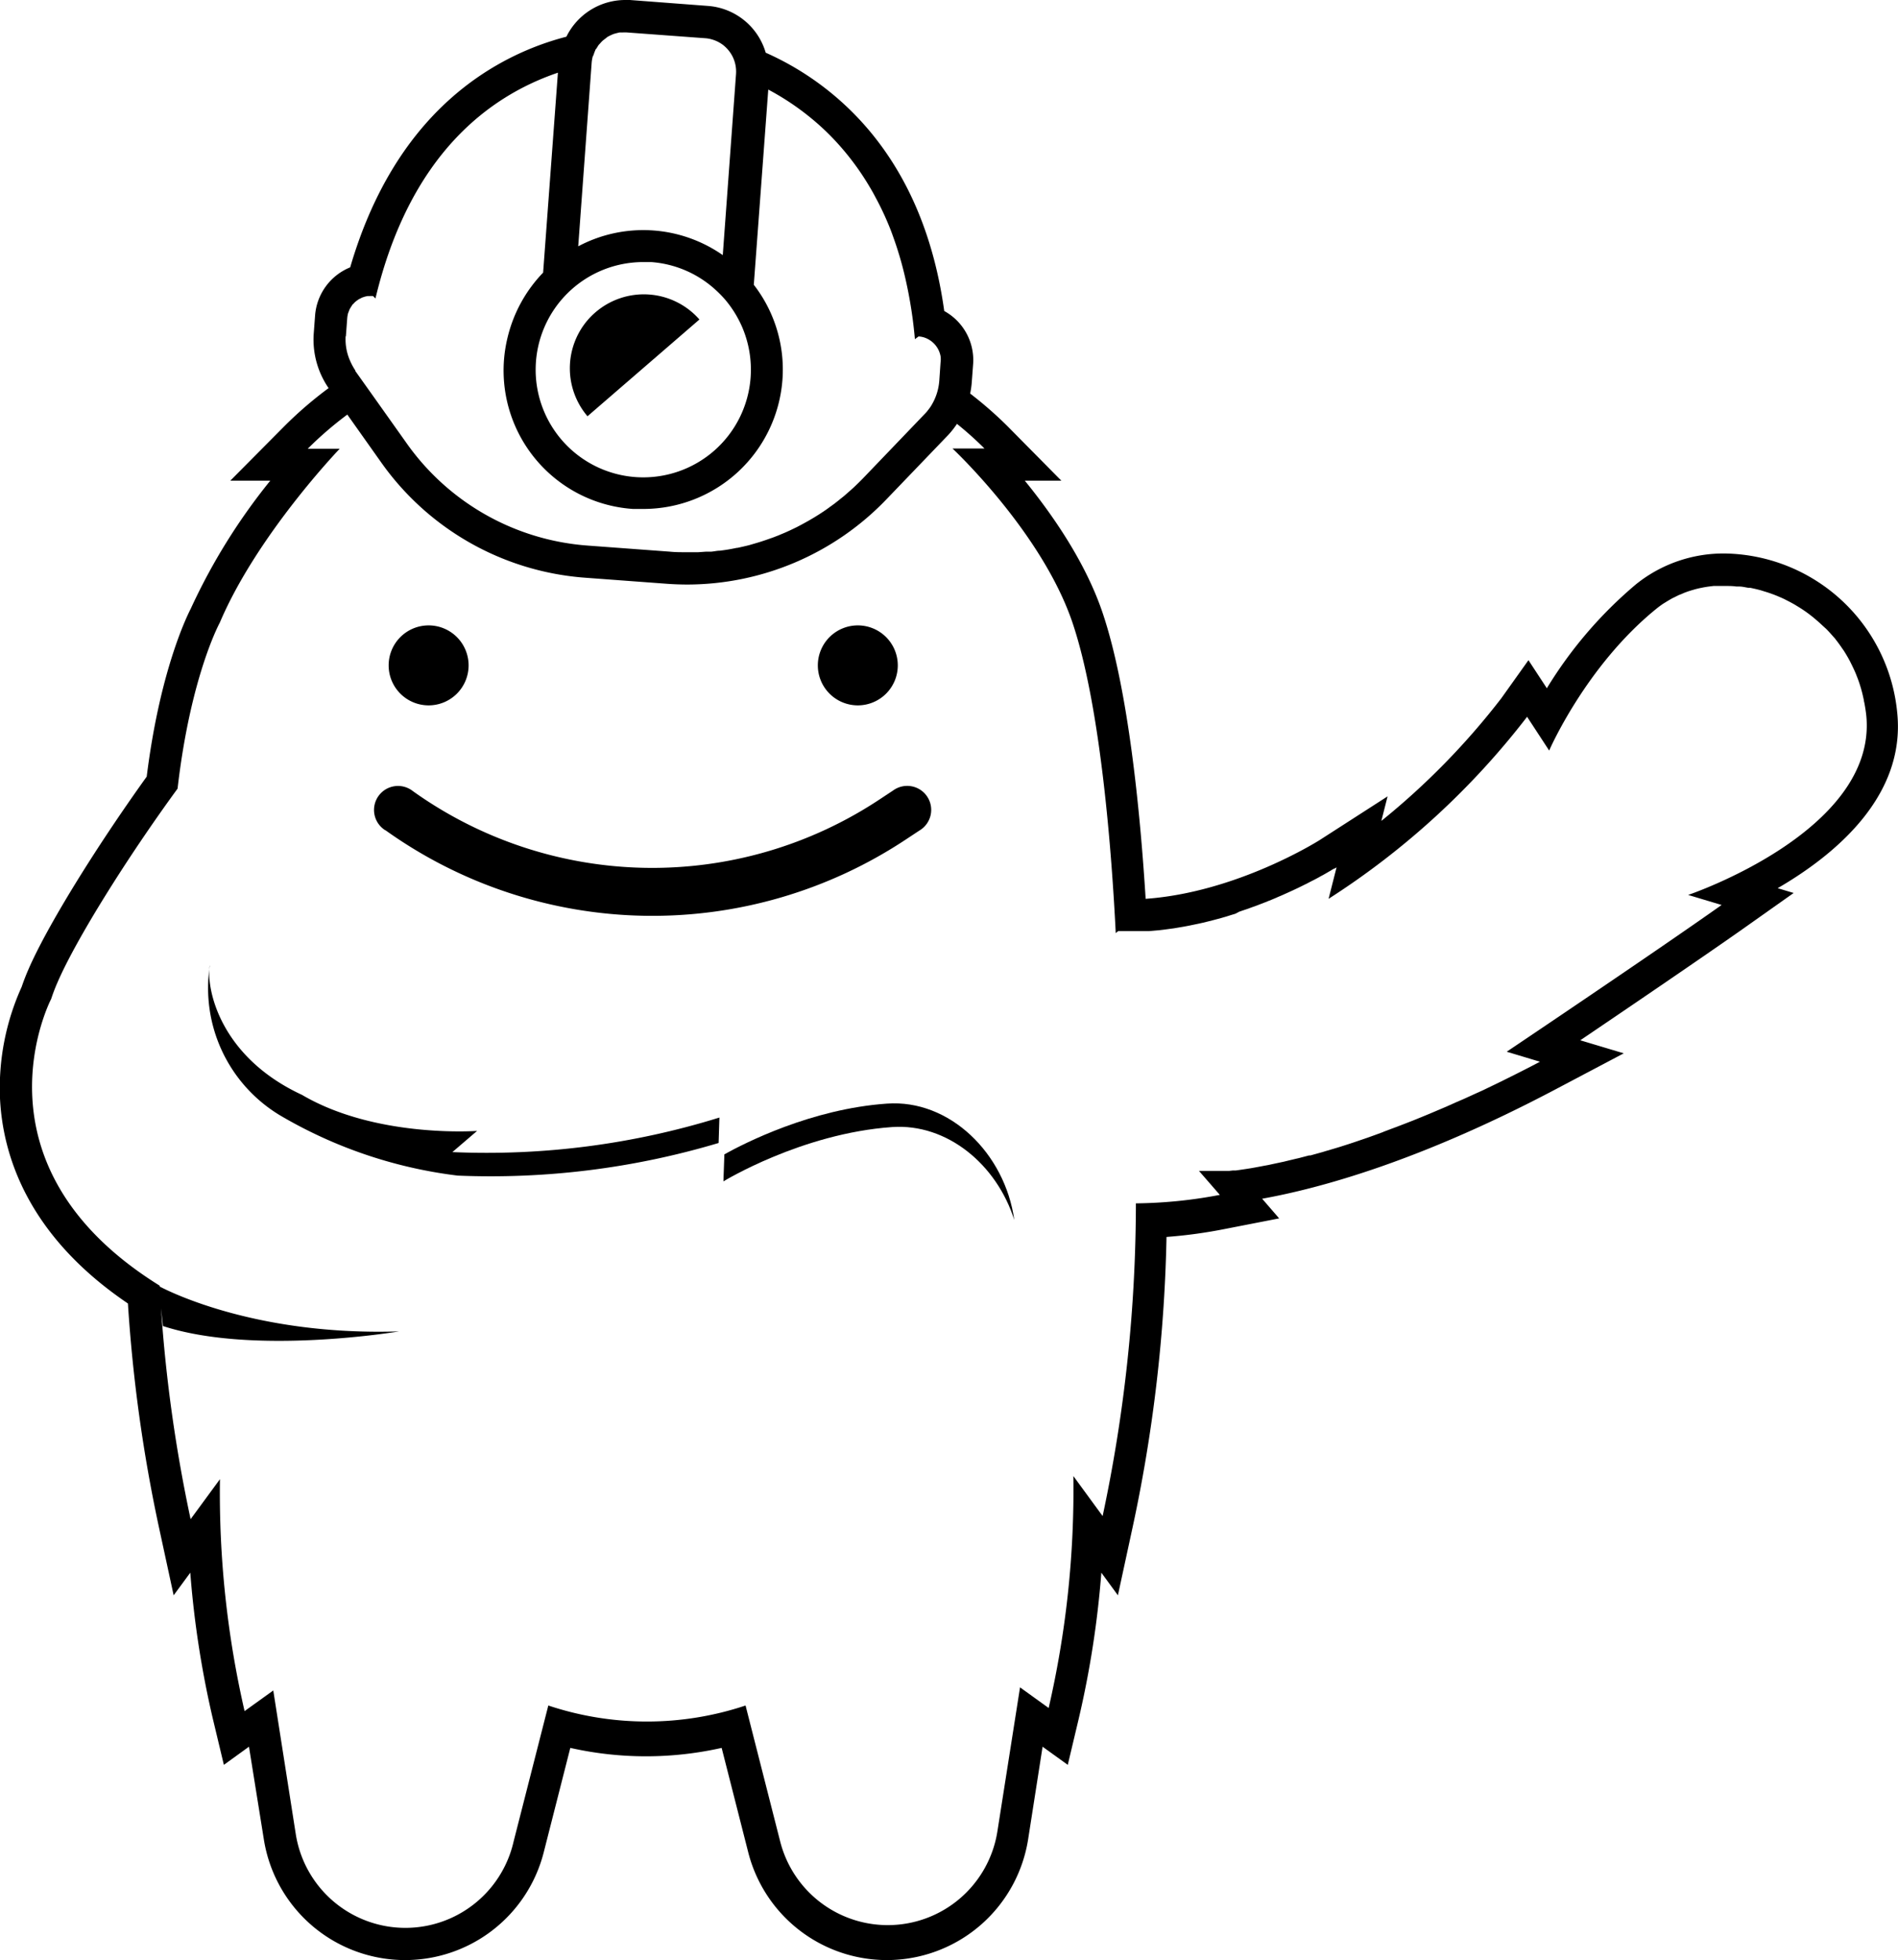 <svg xmlns="http://www.w3.org/2000/svg" viewBox="0 0 237.39 245.11"><title>grunty-5-black</title><g id="Layer_2" data-name="Layer 2"><g id="Artwork"><path d="M237.31,89.3a22,22,0,0,0-21.53-20.09,17.46,17.46,0,0,0-11.16,3.85,53.05,53.05,0,0,0-11.15,13l-2.3-3.51-3.4,4.77a91.35,91.35,0,0,1-15,15.33l.78-3.07L165,105.08c-.11.06-10.28,6.5-21.71,7.31-.66-10.58-2.14-26.19-5.4-35.81-2.12-6.26-6.2-12.16-9.71-16.47h4.57L126,53.28a49.36,49.36,0,0,0-4.66-4.07,10.42,10.42,0,0,0,.2-1.38l.17-2.27a7,7,0,0,0-3.61-6.67c-1.25-9-4.34-16.47-9.2-22.35A36,36,0,0,0,95.77,6.59,8.15,8.15,0,0,0,88.53.74L78.78,0l-.61,0h0a8.21,8.21,0,0,0-7.33,4.59,34.91,34.91,0,0,0-14.6,7.84c-5.69,5.11-9.87,12.19-12.44,21a7.07,7.07,0,0,0-4.39,6l-.17,2.27a10.69,10.69,0,0,0,1.86,6.83,49.11,49.11,0,0,0-5.47,4.7L28.8,60.11h5a75.66,75.66,0,0,0-9.94,16c-.66,1.29-3.91,8.14-5.51,21-6.46,9-12.49,18.78-14.79,24.1-.33.75-.61,1.49-.85,2.19A30.65,30.65,0,0,0,0,137.34c.34,7.09,3.44,17.15,16,25.65a190.24,190.24,0,0,0,3.84,27.8l1.88,8.69,2.08-2.83a120.78,120.78,0,0,0,2.81,18.22L28,220.68l3.14-2.27L33,230a17.89,17.89,0,0,0,35,1.64l3.33-13.08a43.19,43.19,0,0,0,18.93,0l3.33,13.08a17.89,17.89,0,0,0,35-1.64l1.81-11.59,3.15,2.27,1.38-5.81a120.91,120.91,0,0,0,2.82-18.22l2.07,2.83,1.88-8.69a189.6,189.6,0,0,0,4.2-36.12,60.78,60.78,0,0,0,7.32-1l6.77-1.32-2.13-2.46c7.46-1.34,19.84-4.79,36.59-13.62l8.64-4.56-5.44-1.63c6.15-4.16,14.87-10.09,20-13.69l6.69-4.73-2-.6C229.66,106.81,238.26,99.54,237.31,89.3ZM93.88,47.22A13.46,13.46,0,1,1,80.44,32.77c.33,0,.67,0,1,0a13.36,13.36,0,0,1,8,3.42,15.23,15.23,0,0,1,1.2,1.21,13.8,13.8,0,0,1,2.16,3.44A13.54,13.54,0,0,1,93.88,47.22ZM74.26,6.8a4.29,4.29,0,0,1,.19-.5c0-.09.11-.18.17-.27s.16-.27.25-.4l.22-.24a3.31,3.31,0,0,1,.32-.33l.26-.2L76,4.6l.31-.16.4-.18.35-.1.42-.1.37,0a4,4,0,0,1,.6,0l9.76.72a3.8,3.8,0,0,1,.83.15,4.17,4.17,0,0,1,1.44.73,4.27,4.27,0,0,1,.7.71,4.16,4.16,0,0,1,.88,2.33,4.68,4.68,0,0,1,0,.53h0L90.4,31.9a17.36,17.36,0,0,0-18.08-1.1L74,7.86a4.29,4.29,0,0,1,.14-.81C74.19,7,74.23,6.88,74.26,6.8Zm-31,35.25.17-2.28a3.83,3.83,0,0,1,.1-.59l.07-.18.14-.36.12-.19a2.9,2.9,0,0,1,.19-.29c0-.07.11-.12.16-.18a2.39,2.39,0,0,1,.22-.23l.2-.16.26-.18.23-.11a1.43,1.43,0,0,1,.28-.13l.25-.08.31-.07.27,0a3.09,3.09,0,0,1,.43,0l.3.3C51.27,19.3,61.21,12,69.78,9.09l-1.85,25a17.58,17.58,0,0,0-4.45,8.13A17.35,17.35,0,0,0,79.17,63.64c.44,0,.87,0,1.31,0A17.45,17.45,0,0,0,97.86,47.52a17.29,17.29,0,0,0-2.38-10.15,17.08,17.08,0,0,0-1.2-1.76L96.09,11.2a32.2,32.2,0,0,1,5.23,3.47,30.73,30.73,0,0,1,3.05,2.83,33.25,33.25,0,0,1,4.42,5.9q.36.6.69,1.23a36.62,36.62,0,0,1,1.87,4c.19.48.37,1,.54,1.48A43.54,43.54,0,0,1,113.28,35a55.7,55.7,0,0,1,1.15,7.41l.46-.34a3.11,3.11,0,0,1,.61.1,3.05,3.05,0,0,1,2.14,2.37,2.75,2.75,0,0,1,0,.76l-.09,1.32-.07,1a6.92,6.92,0,0,1-1,3.09,5,5,0,0,1-.43.6,3.62,3.62,0,0,1-.36.42l-7.75,8.08h0c-.38.39-.76.76-1.15,1.13l-.4.36-.81.71-.5.4c-.25.21-.51.41-.77.61l-.54.39c-.25.19-.51.37-.76.54l-.58.38c-.26.16-.52.33-.78.48l-.6.35-.8.44-.61.32-.83.4-.62.28-.86.36-.62.24-.91.32-.6.2q-.51.16-1,.3l-.51.15c-.49.12-1,.24-1.48.34l-.08,0c-.52.11-1,.2-1.57.28l-.52.07c-.36,0-.71.09-1.07.12l-.64,0-1,.07h-.68l-.65,0h-.22c-.67,0-1.34,0-2-.07l-10.27-.76A30.44,30.44,0,0,1,50.92,55.51l-4.21-5.93-2.27-3.19a.25.25,0,0,0,0-.07,7.3,7.3,0,0,1-.56-1A6.65,6.65,0,0,1,43.23,42.05Zm167.9,69.86,4.17,1.25c-8.48,6-26.88,18.35-26.88,18.35l4.16,1.25c-.83.44-1.65.86-2.46,1.27l-.79.4-1.61.8-.93.45-1.39.67-1,.45-1.29.59-1,.43-1.23.55-.94.4-1.18.5-.92.38-1.13.46-.9.35-1.09.42-.86.32c-.35.14-.71.26-1,.39l-.82.3-1,.36-.76.26-1,.34-.7.23-1,.32-.63.19-1.12.33-.46.14-1.51.42-.17,0-1.26.33-.48.11-.88.21-.53.13-.75.16-.52.11-.69.15-.5.09-.63.12-.48.09-.57.1-.45.07-.53.08-.41.06-.49.07-.38,0-.44.05-.34,0-.41,0-.29,0-.37,0-.26,0-.35,0h-.19l-.32,0h-1.24l2.61,3a58.78,58.78,0,0,1-10.5,1.06,188,188,0,0,1-4.16,39.1l-3.66-5a121.51,121.51,0,0,1-3.09,29l-3.58-2.58-2.83,18a13.88,13.88,0,0,1-13.71,11.73h0a13.88,13.88,0,0,1-13.46-10.46l-4.33-17a39,39,0,0,1-24.67,0l-4.34,17A13.88,13.88,0,0,1,37,229.38l-2.82-18-3.59,2.58a121.79,121.79,0,0,1-3.08-29l-3.67,5a185.92,185.92,0,0,1-3.7-26.37l.24,2.22c11.42,3.73,29.54.67,29.54.67-17.66.57-28.62-4.91-29.95-5.61a.41.41,0,0,0,0-.11C-4.42,145.61,6.4,124.91,6.4,124.91a22.57,22.57,0,0,1,.81-2.11c2.35-5.42,8.71-15.58,15-24.19,1.62-14.08,5.28-20.75,5.28-20.75,4.67-11,15-21.75,15-21.75h-4a45.21,45.21,0,0,1,4.95-4.27l4.25,6a34.32,34.32,0,0,0,25.52,14.4L83.46,73c.84.06,1.69.09,2.53.09A34.58,34.58,0,0,0,110.81,62.5l7.76-8.08A10.65,10.65,0,0,0,119.69,53a43.27,43.27,0,0,1,3.44,3.08h-4s11.16,10.43,15,21.75c3.58,10.58,4.94,29.18,5.42,38.85l.3-.25h1.83l.7,0c.21,0,.41,0,.61,0l.69,0,.59-.05.69-.06.59-.07.67-.09.6-.08.65-.11.59-.1.64-.12.58-.12.63-.13.58-.13.61-.15.56-.14.6-.16.55-.15.59-.17.53-.17.57-.17L155,114l.55-.19.51-.17.54-.2.48-.17.52-.2.47-.18.5-.2.45-.18.48-.2.43-.19.45-.19.42-.19.42-.19.4-.18.4-.19.36-.17.39-.19.34-.17.35-.17.32-.17.33-.17.28-.14.32-.17.24-.13.28-.16.23-.12.23-.13.21-.12.22-.13.16-.09.21-.12.1-.07.15-.08.11-.07.06,0,.14-.08.12-.08-1,3.94A98,98,0,0,0,191,89.63l2.76,4.22s4.56-10.54,13.36-17.69c.29-.24.59-.46.9-.67l.31-.19c.21-.13.42-.26.64-.38a2.75,2.75,0,0,1,.38-.2l.6-.3.43-.17A6,6,0,0,1,211,74c.15-.06.3-.1.45-.15l.61-.18.45-.11.65-.13.43-.07.72-.09c.12,0,.25,0,.38,0,.32,0,.64,0,1,0h.14c.45,0,.9,0,1.34.07l.36,0c.38,0,.76.1,1.14.16l.23,0c.44.09.88.19,1.32.31l.32.1c.36.11.72.22,1.07.35l.3.11c.43.17.86.35,1.28.55l.23.12c.36.18.7.36,1.05.56l.31.19c.4.24.8.5,1.19.78l.08.06c.36.26.71.54,1.05.83l.29.25c.33.29.65.6,1,.91a.94.94,0,0,0,.1.1c.34.35.66.72,1,1.1l.23.3c.25.32.49.66.72,1l.17.24c.27.42.52.85.76,1.3l.15.3c.19.38.37.76.54,1.15.05.12.1.23.14.35a14.55,14.55,0,0,1,.52,1.49,2.17,2.17,0,0,1,.07.24c.13.44.23.9.33,1.36,0,.14.06.29.08.43.1.55.19,1.11.24,1.68C234.64,104,211.13,111.91,211.13,111.91Z"/><path d="M53.61,88.2a5,5,0,1,0-5-5A5,5,0,0,0,53.61,88.2Z"/><path d="M107.29,88.2a5,5,0,1,0-5-5A5,5,0,0,0,107.29,88.2Z"/><path d="M48.19,103.8a57.41,57.41,0,0,0,65.17,1.13l1.62-1.07a3,3,0,1,0-3.3-5l-1.62,1.07a51.49,51.49,0,0,1-58.41-1,3,3,0,1,0-3.46,4.89Z"/><path d="M74.48,39.05a8.93,8.93,0,0,0-1,1,9.26,9.26,0,0,0,0,12l14-12.1h0A9.26,9.26,0,0,0,74.48,39.05Z"/><path d="M56.58,144.06l3.09-2.65s-12.63.94-21.89-4.5c-10.37-4.81-12-13.38-11.55-16.2l0,.11a18.56,18.56,0,0,0,8.7,18.59A57.43,57.43,0,0,0,57.25,147a99.58,99.58,0,0,0,32.63-4.08l.1-3.18A98.15,98.15,0,0,1,56.58,144.06Z"/><path d="M110.91,138c-9.43.66-17.79,4.94-20.31,6.34l-.12,3.38s9.79-6,21.1-6.79c6.89-.48,13.09,4.69,15.28,11.62C125.69,144.19,118.74,137.42,110.91,138Z"/></g></g></svg>